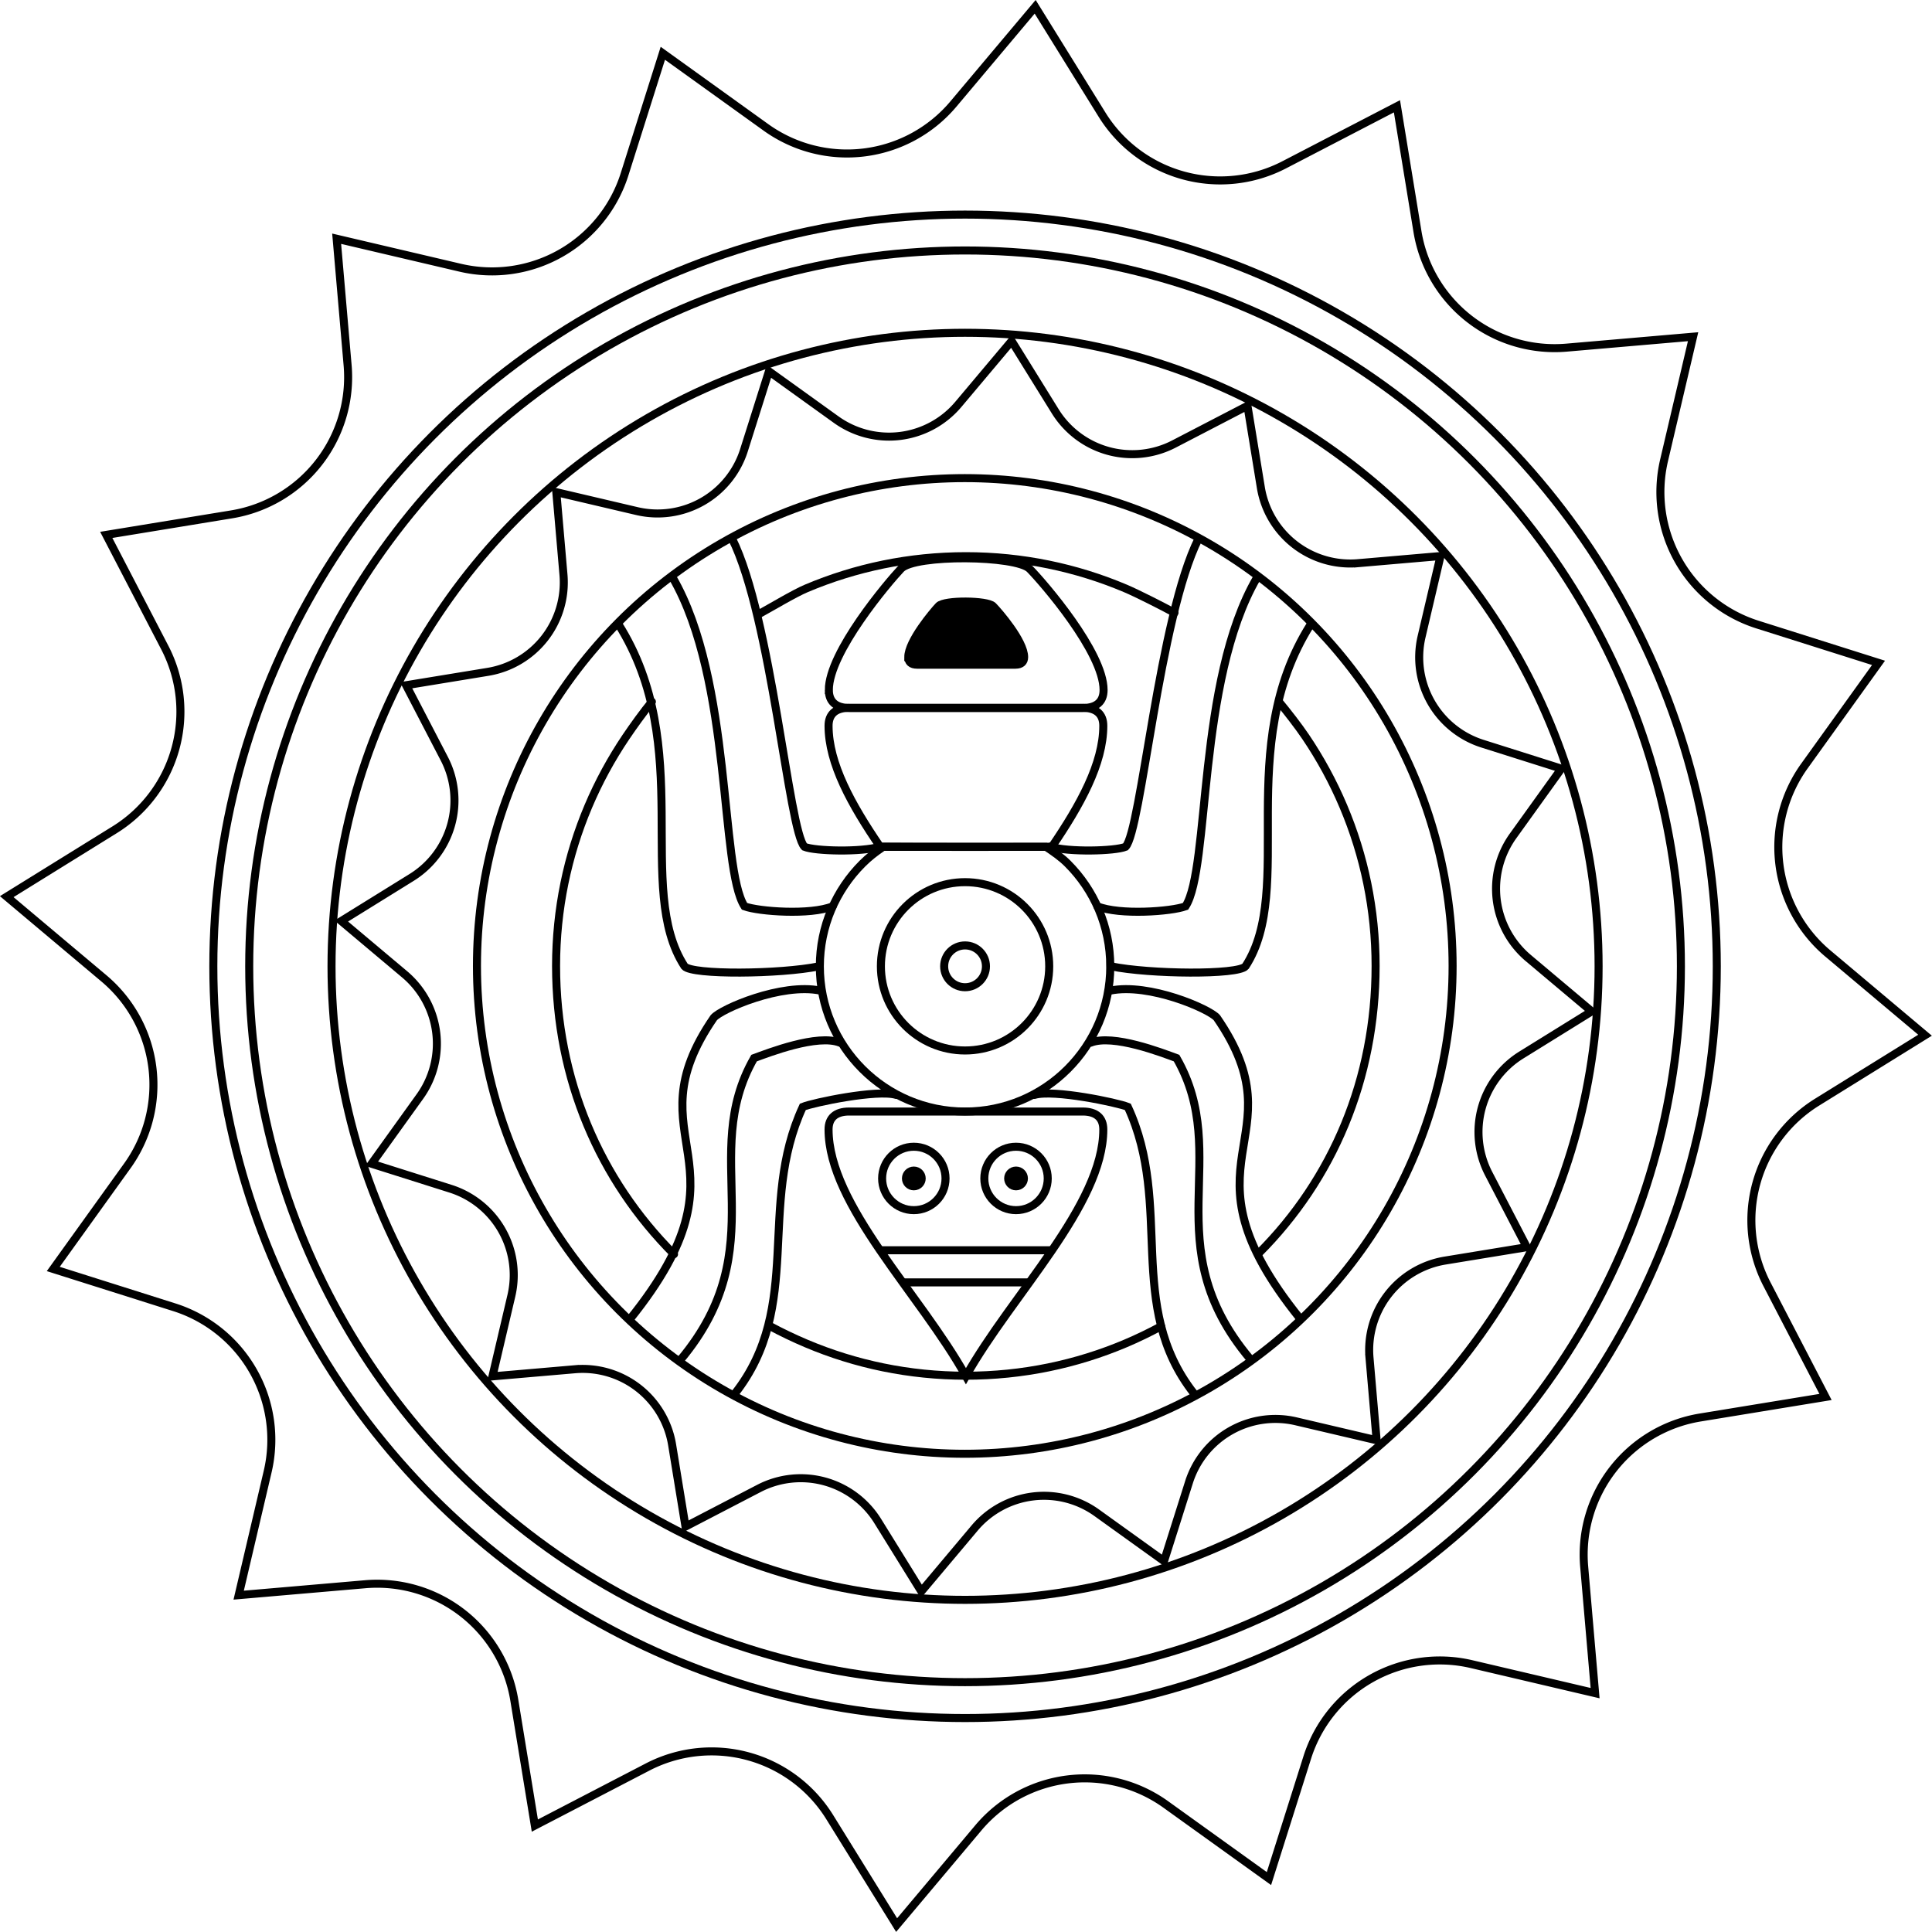 <?xml version="1.0" encoding="UTF-8" standalone="no"?>
<!-- Created with Inkscape (http://www.inkscape.org/) -->

<svg
   xmlns:dc="http://purl.org/dc/elements/1.1/"
   xmlns:cc="http://creativecommons.org/ns#"
   xmlns:rdf="http://www.w3.org/1999/02/22-rdf-syntax-ns#"
   xmlns:svg="http://www.w3.org/2000/svg"
   xmlns="http://www.w3.org/2000/svg"
   xmlns:sodipodi="http://sodipodi.sourceforge.net/DTD/sodipodi-0.dtd"
   xmlns:inkscape="http://www.inkscape.org/namespaces/inkscape"
   width="240.678mm"
   height="240.675mm"
   viewBox="0 0 240.678 240.675"
   version="1.1"
   id="svg8"
   inkscape:version="0.92.1 15371"
   sodipodi:docname="medallion-spider-in-sun.svg">
  <defs
     id="defs2" />
  <sodipodi:namedview
     id="base"
     pagecolor="#ffffff"
     bordercolor="#666666"
     borderopacity="1.0"
     inkscape:pageopacity="0.0"
     inkscape:pageshadow="2"
     inkscape:zoom="0.99999998"
     inkscape:cx="453.86775"
     inkscape:cy="431.07415"
     inkscape:document-units="mm"
     inkscape:current-layer="layer1"
     showgrid="false"
     inkscape:pagecheckerboard="true"
     showguides="true"
     inkscape:guide-bbox="true"
     inkscape:measure-start="1039.37,558.125"
     inkscape:measure-end="1030.97,558.125"
     inkscape:window-width="3104"
     inkscape:window-height="1770"
     inkscape:window-x="96"
     inkscape:window-y="30"
     inkscape:window-maximized="1"
     fit-margin-top="0"
     fit-margin-left="0"
     fit-margin-right="0"
     fit-margin-bottom="0">
    <sodipodi:guide
       position="-74.783,179.871"
       orientation="1,0"
       id="guide11"
       inkscape:locked="false" />
    <sodipodi:guide
       position="120.328,68.112"
       orientation="1,0"
       id="guide4615"
       inkscape:locked="false" />
    <sodipodi:guide
       position="120.366,120.344"
       orientation="0,1"
       id="guide4617"
       inkscape:locked="false" />
  </sodipodi:namedview>
  <g
     inkscape:label="Layer 1"
     inkscape:groupmode="layer"
     id="layer1"
     transform="translate(-154.783,-2.607)">
    <path
       style="fill:none;fill-opacity:1;fill-rule:nonzero;stroke:#000000;stroke-width:1;stroke-linecap:round;stroke-linejoin:miter;stroke-miterlimit:4;stroke-dasharray:none;stroke-dashoffset:0;stroke-opacity:1;paint-order:normal"
       d="m 293.095,122.986 c 0,9.991 -8.099,18.09 -18.09,18.09 -9.991,0 -18.09,-8.099 -18.09,-18.09 0,-4.995 2.025,-9.518 5.298,-12.792 0.818,-0.818 1.633,-1.445 2.595,-2.095 2.315,0 17.244,0 20.287,0 0.962,0.65 1.882,1.277 2.701,2.095 3.274,3.274 5.298,7.796 5.298,12.792 z"
       id="circle4565"
       inkscape:connector-curvature="0"
       sodipodi:nodetypes="ssssccss" />
    <circle
       style="fill:none;fill-opacity:1;fill-rule:nonzero;stroke:#000000;stroke-width:1;stroke-linecap:round;stroke-linejoin:miter;stroke-miterlimit:4;stroke-dasharray:none;stroke-dashoffset:0;stroke-opacity:1;paint-order:normal"
       id="circle4567"
       cx="275.005"
       cy="122.986"
       r="2.604" />
    <circle
       r="10.484"
       cy="122.986"
       cx="275.005"
       id="circle4569"
       style="fill:none;fill-opacity:1;fill-rule:nonzero;stroke:#000000;stroke-width:1;stroke-linecap:round;stroke-linejoin:miter;stroke-miterlimit:4;stroke-dasharray:none;stroke-dashoffset:0;stroke-opacity:1;paint-order:normal" />
    <path
       style="fill:none;stroke:#000000;stroke-width:1;stroke-linecap:butt;stroke-linejoin:miter;stroke-miterlimit:4;stroke-dasharray:none;stroke-opacity:1"
       d="m 258,143.309 c 0,-1.419 0.852,-2.235 2.567,-2.235 h 29.093 c 1.69,0 2.567,0.796 2.567,2.235 1e-5,9.428 -11.395,20.55 -17.114,30.734 C 269.409,163.798 258,152.734 258,143.309 Z"
       id="path4555"
       inkscape:connector-curvature="0"
       sodipodi:nodetypes="cccccc" />
    <path
       style="fill:none;stroke:#000000;stroke-width:1;stroke-linecap:butt;stroke-linejoin:miter;stroke-miterlimit:4;stroke-dasharray:none;stroke-opacity:1"
       d="M 264.418,158.358 H 285.618"
       id="path4568"
       inkscape:connector-curvature="0" />
    <path
       style="fill:none;stroke:#000000;stroke-width:1;stroke-linecap:butt;stroke-linejoin:miter;stroke-miterlimit:4;stroke-dasharray:none;stroke-opacity:1"
       d="m 267.328,162.36 h 15.643"
       id="path4574"
       inkscape:connector-curvature="0" />
    <circle
       r="0.981"
       cy="149.411"
       cx="268.622"
       id="circle4576"
       style="fill:#000000;fill-opacity:1;fill-rule:nonzero;stroke:#000000;stroke-width:1;stroke-linecap:round;stroke-linejoin:miter;stroke-miterlimit:4;stroke-dasharray:none;stroke-dashoffset:0;stroke-opacity:1;paint-order:normal" />
    <circle
       style="fill:none;fill-opacity:1;fill-rule:nonzero;stroke:#000000;stroke-width:1;stroke-linecap:round;stroke-linejoin:miter;stroke-miterlimit:4;stroke-dasharray:none;stroke-dashoffset:0;stroke-opacity:1;paint-order:normal"
       id="circle4578"
       cx="268.622"
       cy="149.411"
       r="3.95" />
    <circle
       style="fill:#000000;fill-opacity:1;fill-rule:nonzero;stroke:#000000;stroke-width:1;stroke-linecap:round;stroke-linejoin:miter;stroke-miterlimit:4;stroke-dasharray:none;stroke-dashoffset:0;stroke-opacity:1;paint-order:normal"
       id="circle4580"
       cx="281.355"
       cy="149.411"
       r="0.981" />
    <circle
       r="3.95"
       cy="149.411"
       cx="281.355"
       id="circle4582"
       style="fill:none;fill-opacity:1;fill-rule:nonzero;stroke:#000000;stroke-width:1;stroke-linecap:round;stroke-linejoin:miter;stroke-miterlimit:4;stroke-dasharray:none;stroke-dashoffset:0;stroke-opacity:1;paint-order:normal" />
    <path
       sodipodi:nodetypes="ccccccc"
       inkscape:connector-curvature="0"
       id="path4586"
       d="m 258,93.018 c 0,-1.419 0.852,-2.235 2.567,-2.235 h 29.093 c 1.69,0 2.567,0.796 2.567,2.235 1e-5,4.714 -2.849,9.851 -6.412,15.084 -5.463,0.009 -18.395,0.009 -21.397,-0.024 C 260.852,102.853 258,97.731 258,93.018 Z"
       style="fill:none;stroke:#000000;stroke-width:1;stroke-linecap:butt;stroke-linejoin:miter;stroke-miterlimit:4;stroke-dasharray:none;stroke-opacity:1" />
    <path
       style="fill:none;stroke:#000000;stroke-width:1;stroke-linecap:butt;stroke-linejoin:miter;stroke-miterlimit:4;stroke-dasharray:none;stroke-opacity:1"
       d="m 258.035,88.567 c 0,1.419 0.852,2.235 2.567,2.235 h 29.093 c 1.69,0 2.567,-0.796 2.567,-2.235 0,-4.714 -7.534,-13.39 -9.199,-15.084 -1.674,-1.703 -14.316,-1.837 -16.039,-0.023 -1.558,1.641 -8.99,10.394 -8.99,15.107 z"
       id="path4594"
       inkscape:connector-curvature="0"
       sodipodi:nodetypes="cccsssc" />
    <path
       style="fill:none;stroke:#000000;stroke-width:1;stroke-linecap:round;stroke-linejoin:miter;stroke-miterlimit:4;stroke-dasharray:none;stroke-opacity:1"
       d="m 264.418,108.078 c -2.344,0.709 -8.086,0.562 -9.418,0.021 -1.963,-2.034 -4.085,-28.513 -9.026,-38.412"
       id="path4620"
       inkscape:connector-curvature="0"
       sodipodi:nodetypes="ccc" />
    <path
       style="fill:none;stroke:#000000;stroke-width:1;stroke-linecap:round;stroke-linejoin:miter;stroke-miterlimit:4;stroke-dasharray:none;stroke-opacity:1"
       d="m 258.51,115.512 c -2.783,1.123 -9.191,0.655 -10.98,0 -3.085,-4.775 -1.491,-28.116 -8.963,-40.977"
       id="path4622"
       inkscape:connector-curvature="0"
       sodipodi:nodetypes="ccc" />
    <path
       style="fill:none;stroke:#000000;stroke-width:1;stroke-linecap:round;stroke-linejoin:miter;stroke-miterlimit:4;stroke-dasharray:none;stroke-opacity:1"
       d="m 256.826,122.984 c -4.842,0.994 -15.842,1.093 -16.768,0 -6.285,-9.676 1.421,-27.341 -8.238,-42.623"
       id="path4624"
       inkscape:connector-curvature="0"
       sodipodi:nodetypes="ccc" />
    <path
       sodipodi:nodetypes="ccc"
       inkscape:connector-curvature="0"
       id="path4626"
       d="m 285.582,108.078 c 2.344,0.709 8.086,0.562 9.418,0.021 1.963,-2.034 4.159,-28.513 9.101,-38.412"
       style="fill:none;stroke:#000000;stroke-width:1;stroke-linecap:round;stroke-linejoin:miter;stroke-miterlimit:4;stroke-dasharray:none;stroke-opacity:1" />
    <path
       sodipodi:nodetypes="ccc"
       inkscape:connector-curvature="0"
       id="path4628"
       d="m 291.49,115.512 c 2.783,1.123 9.191,0.655 10.98,0 3.085,-4.775 1.409,-28.053 8.881,-40.915"
       style="fill:none;stroke:#000000;stroke-width:1;stroke-linecap:round;stroke-linejoin:miter;stroke-miterlimit:4;stroke-dasharray:none;stroke-opacity:1" />
    <path
       sodipodi:nodetypes="ccc"
       inkscape:connector-curvature="0"
       id="path4630"
       d="m 293.174,122.984 c 4.842,0.994 15.842,1.093 16.768,0 6.285,-9.676 -1.561,-27.281 8.097,-42.563"
       style="fill:none;stroke:#000000;stroke-width:1;stroke-linecap:round;stroke-linejoin:miter;stroke-miterlimit:4;stroke-dasharray:none;stroke-opacity:1" />
    <path
       style="fill:none;stroke:#000000;stroke-width:1;stroke-linecap:round;stroke-linejoin:miter;stroke-miterlimit:4;stroke-dasharray:none;stroke-opacity:1"
       d="m 283.653,139.004 c 2.344,-0.709 10.296,0.948 11.628,1.489 5.704,12.324 -0.348,24.78 8.242,35.708"
       id="path4632"
       inkscape:connector-curvature="0"
       sodipodi:nodetypes="ccc" />
    <path
       style="fill:none;stroke:#000000;stroke-width:1;stroke-linecap:round;stroke-linejoin:miter;stroke-miterlimit:4;stroke-dasharray:none;stroke-opacity:1"
       d="m 290.648,132.502 c 2.783,-1.123 8.916,1.263 10.705,1.918 7.014,12.259 -2.753,23.248 9.115,37.419"
       id="path4634"
       inkscape:connector-curvature="0"
       sodipodi:nodetypes="ccc" />
    <path
       style="fill:none;stroke:#000000;stroke-width:1;stroke-linecap:round;stroke-linejoin:miter;stroke-miterlimit:4;stroke-dasharray:none;stroke-opacity:1"
       d="m 293.092,126.013 c 4.842,-0.994 12.361,2.289 13.286,3.382 10.588,15.383 -5.663,17.603 10.356,37.469"
       id="path4636"
       inkscape:connector-curvature="0"
       sodipodi:nodetypes="ccc" />
    <path
       sodipodi:nodetypes="ccc"
       inkscape:connector-curvature="0"
       id="path4646"
       d="m 266.423,139.004 c -2.344,-0.709 -10.296,0.948 -11.628,1.489 -5.704,12.324 0.124,24.793 -8.465,35.722"
       style="fill:none;stroke:#000000;stroke-width:1;stroke-linecap:round;stroke-linejoin:miter;stroke-miterlimit:4;stroke-dasharray:none;stroke-opacity:1" />
    <path
       sodipodi:nodetypes="ccc"
       inkscape:connector-curvature="0"
       id="path4648"
       d="m 259.427,132.502 c -2.783,-1.123 -8.916,1.263 -10.705,1.918 -7.014,12.259 2.682,23.439 -9.186,37.611"
       style="fill:none;stroke:#000000;stroke-width:1;stroke-linecap:round;stroke-linejoin:miter;stroke-miterlimit:4;stroke-dasharray:none;stroke-opacity:1" />
    <path
       sodipodi:nodetypes="ccc"
       inkscape:connector-curvature="0"
       id="path4650"
       d="m 256.984,126.013 c -4.842,-0.994 -12.361,2.289 -13.286,3.382 -10.588,15.383 5.548,17.719 -10.471,37.585"
       style="fill:none;stroke:#000000;stroke-width:1;stroke-linecap:round;stroke-linejoin:miter;stroke-miterlimit:4;stroke-dasharray:none;stroke-opacity:1" />
    <path
       sodipodi:nodetypes="cccsssc"
       inkscape:connector-curvature="0"
       id="path4652"
       d="m 267.932,84.467 c 0,0.598 0.359,0.943 1.082,0.943 h 12.268 c 0.712,0 1.082,-0.335 1.082,-0.943 0,-1.988 -3.177,-5.646 -3.879,-6.36 -0.706,-0.718 -6.037,-0.775 -6.763,-0.01 -0.657,0.692 -3.791,4.383 -3.791,6.37 z"
       style="fill:#000000;fill-opacity:1;stroke:#000000;stroke-width:1;stroke-linecap:butt;stroke-linejoin:miter;stroke-miterlimit:4;stroke-dasharray:none;stroke-opacity:1" />
    <ellipse
       style="fill:none;fill-opacity:1;fill-rule:nonzero;stroke:#000000;stroke-width:1;stroke-linecap:round;stroke-linejoin:miter;stroke-miterlimit:4;stroke-dasharray:none;stroke-dashoffset:0;stroke-opacity:1;paint-order:normal"
       id="path4582"
       cx="274.97"
       cy="122.939"
       ry="60.77"
       rx="60.77" />
    <path
       style="fill:none;fill-opacity:1;fill-rule:nonzero;stroke:#000000;stroke-width:1;stroke-linecap:round;stroke-linejoin:miter;stroke-miterlimit:4;stroke-dasharray:none;stroke-dashoffset:0;stroke-opacity:1;paint-order:normal"
       d="m 249.274,79.129 c 1.447,-0.786 4.432,-2.58 5.959,-3.225 6.107,-2.583 12.822,-4.011 19.87,-4.011 7.048,0 13.762,1.428 19.87,4.011 1.527,0.646 4.676,2.252 6.123,3.038 m 13.047,11.129 c 1.04,1.261 2.372,2.969 3.289,4.327 1.835,2.716 3.415,5.617 4.706,8.671 2.583,6.107 4.011,12.822 4.011,19.87 0,14.096 -5.339,26.577 -14.577,35.815 m -12.138,9.071 c -1.447,0.786 -2.935,1.504 -4.462,2.15 -6.107,2.583 -12.822,4.011 -19.87,4.011 -7.048,0 -13.762,-1.428 -19.87,-4.011 -1.527,-0.646 -3.133,-1.41 -4.579,-2.196 m -11.904,-8.93 c -9.238,-9.238 -14.694,-21.812 -14.694,-35.908 0,-7.048 1.428,-13.762 4.011,-19.87 1.292,-3.054 2.872,-5.955 4.706,-8.671 0.917,-1.358 2.179,-3.114 3.219,-4.374"
       id="ellipse4608"
       inkscape:connector-curvature="0"
       sodipodi:nodetypes="csssccsssccsssccsssc" />
    <path
       sodipodi:type="inkscape:offset"
       inkscape:radius="-8.6486998"
       inkscape:original="M 282.9043 52.828125 L 270.13672 68.009766 L 254.0293 56.433594 L 248.04492 75.345703 L 228.73242 70.814453 L 230.44141 90.578125 L 210.86523 93.783203 L 220.00586 111.38672 L 203.14648 121.83789 L 218.32812 134.60547 L 206.75391 150.71289 L 225.66406 156.69727 L 221.13477 176.00977 L 240.89648 174.30273 L 244.10156 193.87695 L 261.70703 184.73633 L 272.1582 201.5957 L 284.92383 186.41406 L 301.0332 197.98828 L 307.01758 179.07812 L 326.32812 183.60742 L 324.62109 163.8457 L 344.19727 160.64062 L 335.05664 143.03711 L 351.91406 132.58398 L 336.73242 119.81836 L 348.30859 103.70898 L 329.39648 97.724609 L 333.92773 78.414062 L 314.16602 80.121094 L 310.96094 60.546875 L 293.35547 69.685547 L 282.9043 52.828125 z "
       style="fill:none;fill-opacity:1;fill-rule:nonzero;stroke:#000000;stroke-width:0.766;stroke-linecap:round;stroke-linejoin:miter;stroke-miterlimit:4;stroke-dasharray:none;stroke-dashoffset:0;stroke-opacity:1;paint-order:normal"
       id="path4611"
       d="m 281.842,67.529 -5.086,6.047 a 8.65,8.65 0 0 1 -11.666,1.457 l -6.416,-4.611 -2.383,7.533 a 8.65,8.65 0 0 1 -10.221,5.811 l -7.693,-1.805 0.682,7.873 a 8.65,8.65 0 0 1 -7.221,9.279 l -7.797,1.277 3.641,7.01 a 8.65,8.65 0 0 1 -3.119,11.338 l -6.715,4.162 6.047,5.086 a 8.65,8.65 0 0 1 1.457,11.666 l -4.609,6.416 7.531,2.383 a 8.65,8.65 0 0 1 5.811,10.221 l -1.805,7.693 7.873,-0.68 a 8.65,8.65 0 0 1 9.279,7.219 l 1.277,7.799 7.014,-3.643 a 8.65,8.65 0 0 1 11.336,3.119 l 4.162,6.715 5.084,-6.047 a 8.65,8.65 0 0 1 11.666,-1.457 l 6.418,4.611 2.383,-7.533 a 8.65,8.65 0 0 1 10.221,-5.811 l 7.691,1.805 -0.68,-7.873 a 8.65,8.65 0 0 1 7.221,-9.279 l 7.797,-1.277 -3.641,-7.01 a 8.65,8.65 0 0 1 3.117,-11.336 l 6.717,-4.164 -6.049,-5.086 a 8.65,8.65 0 0 1 -1.457,-11.666 l 4.611,-6.418 -7.533,-2.383 a 8.65,8.65 0 0 1 -5.811,-10.223 l 1.805,-7.689 -7.871,0.68 a 8.65,8.65 0 0 1 -9.279,-7.219 l -1.277,-7.799 -7.014,3.641 a 8.65,8.65 0 0 1 -11.336,-3.119 z"
       transform="matrix(1.305,0,0,1.305,-86.996,-43.039)" />
    <circle
       style="fill:none;fill-opacity:1;fill-rule:nonzero;stroke:#000000;stroke-width:1;stroke-linecap:round;stroke-linejoin:miter;stroke-miterlimit:4;stroke-dasharray:none;stroke-dashoffset:0;stroke-opacity:1;paint-order:normal"
       id="circle4619"
       cx="275.005"
       cy="122.986"
       r="78.922" />
    <circle
       r="89.176"
       cy="122.986"
       cx="275.005"
       id="circle4621"
       style="fill:none;fill-opacity:1;fill-rule:nonzero;stroke:#000000;stroke-width:1;stroke-linecap:round;stroke-linejoin:miter;stroke-miterlimit:4;stroke-dasharray:none;stroke-dashoffset:0;stroke-opacity:1;paint-order:normal" />
    <circle
       style="fill:none;fill-opacity:1;fill-rule:nonzero;stroke:#000000;stroke-width:1;stroke-linecap:round;stroke-linejoin:miter;stroke-miterlimit:4;stroke-dasharray:none;stroke-dashoffset:0;stroke-opacity:1;paint-order:normal"
       id="circle4623"
       cx="275.005"
       cy="122.986"
       r="93.646" />
    <path
       transform="matrix(2.002,0,0,2.002,-280.509,-131.74)"
       d="m 281.842,67.529 -5.086,6.047 a 8.65,8.65 0 0 1 -11.666,1.457 l -6.416,-4.611 -2.383,7.533 a 8.65,8.65 0 0 1 -10.221,5.811 l -7.693,-1.805 0.682,7.873 a 8.65,8.65 0 0 1 -7.221,9.279 l -7.797,1.277 3.641,7.01 a 8.65,8.65 0 0 1 -3.119,11.338 l -6.715,4.162 6.047,5.086 a 8.65,8.65 0 0 1 1.457,11.666 l -4.609,6.416 7.531,2.383 a 8.65,8.65 0 0 1 5.811,10.221 l -1.805,7.693 7.873,-0.68 a 8.65,8.65 0 0 1 9.279,7.219 l 1.277,7.799 7.014,-3.643 a 8.65,8.65 0 0 1 11.336,3.119 l 4.162,6.715 5.084,-6.047 a 8.65,8.65 0 0 1 11.666,-1.457 l 6.418,4.611 2.383,-7.533 a 8.65,8.65 0 0 1 10.221,-5.811 l 7.691,1.805 -0.68,-7.873 a 8.65,8.65 0 0 1 7.221,-9.279 l 7.797,-1.277 -3.641,-7.01 a 8.65,8.65 0 0 1 3.117,-11.336 l 6.717,-4.164 -6.049,-5.086 a 8.65,8.65 0 0 1 -1.457,-11.666 l 4.611,-6.418 -7.533,-2.383 a 8.65,8.65 0 0 1 -5.811,-10.223 l 1.805,-7.689 -7.871,0.68 a 8.65,8.65 0 0 1 -9.279,-7.219 l -1.277,-7.799 -7.014,3.641 a 8.65,8.65 0 0 1 -11.336,-3.119 z"
       id="path4625"
       style="fill:none;fill-opacity:1;fill-rule:nonzero;stroke:#000000;stroke-width:0.499;stroke-linecap:round;stroke-linejoin:miter;stroke-miterlimit:4;stroke-dasharray:none;stroke-dashoffset:0;stroke-opacity:1;paint-order:normal"
       inkscape:original="M 282.9043 52.828125 L 270.13672 68.009766 L 254.0293 56.433594 L 248.04492 75.345703 L 228.73242 70.814453 L 230.44141 90.578125 L 210.86523 93.783203 L 220.00586 111.38672 L 203.14648 121.83789 L 218.32812 134.60547 L 206.75391 150.71289 L 225.66406 156.69727 L 221.13477 176.00977 L 240.89648 174.30273 L 244.10156 193.87695 L 261.70703 184.73633 L 272.1582 201.5957 L 284.92383 186.41406 L 301.0332 197.98828 L 307.01758 179.07812 L 326.32812 183.60742 L 324.62109 163.8457 L 344.19727 160.64062 L 335.05664 143.03711 L 351.91406 132.58398 L 336.73242 119.81836 L 348.30859 103.70898 L 329.39648 97.724609 L 333.92773 78.414062 L 314.16602 80.121094 L 310.96094 60.546875 L 293.35547 69.685547 L 282.9043 52.828125 z "
       inkscape:radius="-8.6486998"
       sodipodi:type="inkscape:offset" />
  </g>
</svg>
